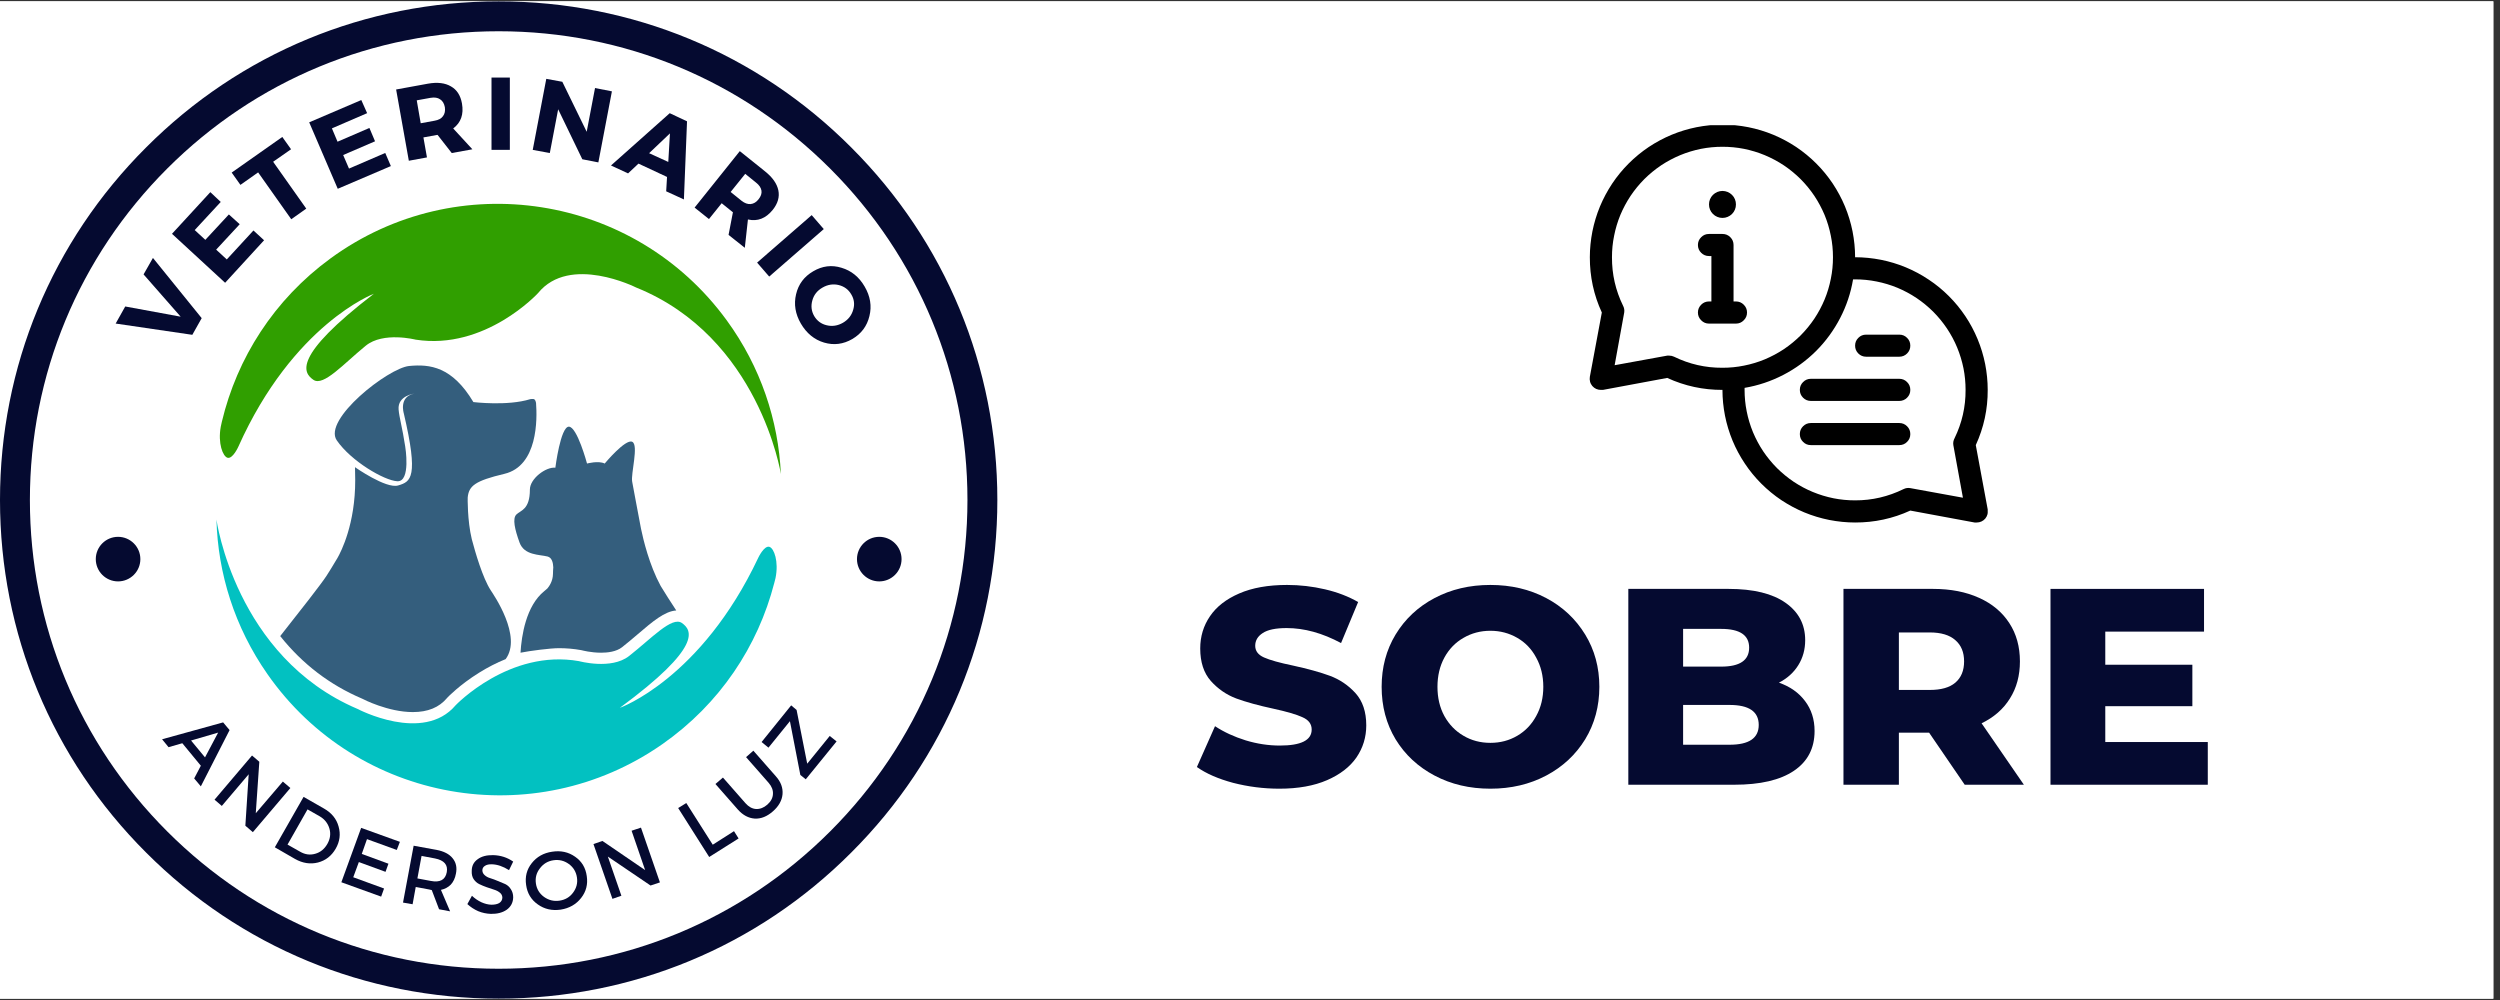 <svg xmlns="http://www.w3.org/2000/svg" xmlns:xlink="http://www.w3.org/1999/xlink" width="250" zoomAndPan="magnify" viewBox="0 0 187.5 75" height="100" preserveAspectRatio="xMidYMid meet" version="1.0"><rect x="0" y="0" width="187.5" height="75" fill="#333333" stroke="none"/><defs><g/><clipPath id="6accad3435"><path d="M 0 0.102 L 187 0.102 L 187 74.898 L 0 74.898 Z M 0 0.102 " clip-rule="nonzero"/></clipPath><clipPath id="7d53d8135d"><path d="M 0 0.102 L 74.801 0.102 L 74.801 74.898 L 0 74.898 Z M 0 0.102 " clip-rule="nonzero"/></clipPath><clipPath id="394fb9fd18"><path d="M 37.398 74.898 C 27.414 74.898 18.012 71.016 10.957 63.941 C 3.887 56.887 0 47.484 0 37.5 C 0 27.516 3.887 18.113 10.957 11.059 C 18.012 3.984 27.414 0.102 37.398 0.102 C 47.387 0.102 56.789 3.984 63.844 11.059 C 70.914 18.129 74.801 27.516 74.801 37.5 C 74.801 47.484 70.914 56.887 63.844 63.941 C 56.789 71.016 47.387 74.898 37.398 74.898 Z M 37.398 2.344 C 28.012 2.344 19.18 6.004 12.543 12.641 C 5.906 19.277 2.242 28.113 2.242 37.5 C 2.242 46.887 5.906 55.723 12.543 62.359 C 19.18 68.996 28.012 72.656 37.398 72.656 C 46.789 72.656 55.621 68.996 62.258 62.359 C 68.895 55.723 72.559 46.887 72.559 37.5 C 72.559 28.113 68.895 19.277 62.258 12.641 C 55.621 6.004 46.789 2.344 37.398 2.344 Z M 37.398 2.344 " clip-rule="nonzero"/></clipPath><clipPath id="3f00601348"><path d="M 7.184 40.262 L 10.527 40.262 L 10.527 43.605 L 7.184 43.605 Z M 7.184 40.262 " clip-rule="nonzero"/></clipPath><clipPath id="8e2629d285"><path d="M 8.855 40.262 C 7.93 40.262 7.184 41.012 7.184 41.934 C 7.184 42.855 7.93 43.605 8.855 43.605 C 9.777 43.605 10.527 42.855 10.527 41.934 C 10.527 41.012 9.777 40.262 8.855 40.262 Z M 8.855 40.262 " clip-rule="nonzero"/></clipPath><clipPath id="0d9735cc35"><path d="M 64.273 40.262 L 67.617 40.262 L 67.617 43.605 L 64.273 43.605 Z M 64.273 40.262 " clip-rule="nonzero"/></clipPath><clipPath id="e926178c09"><path d="M 65.945 40.262 C 65.023 40.262 64.273 41.012 64.273 41.934 C 64.273 42.855 65.023 43.605 65.945 43.605 C 66.867 43.605 67.617 42.855 67.617 41.934 C 67.617 41.012 66.867 40.262 65.945 40.262 Z M 65.945 40.262 " clip-rule="nonzero"/></clipPath><clipPath id="6af9fc5346"><path d="M 16.234 38 L 58.871 38 L 58.871 60 L 16.234 60 Z M 16.234 38 " clip-rule="nonzero"/></clipPath><clipPath id="02b7860077"><path d="M 16.234 15 L 58.871 15 L 58.871 36 L 16.234 36 Z M 16.234 15 " clip-rule="nonzero"/></clipPath><clipPath id="b03e3bb971"><path d="M 119.156 9.391 L 149.078 9.391 L 149.078 39.312 L 119.156 39.312 Z M 119.156 9.391 " clip-rule="nonzero"/></clipPath></defs><g clip-path="url(#6accad3435)"><path fill="#ffffff" d="M 0 0.102 L 187 0.102 L 187 74.898 L 0 74.898 Z M 0 0.102 " fill-opacity="1" fill-rule="nonzero"/><path fill="#ffffff" d="M 0 0.102 L 187 0.102 L 187 74.898 L 0 74.898 Z M 0 0.102 " fill-opacity="1" fill-rule="nonzero"/></g><g clip-path="url(#7d53d8135d)"><g clip-path="url(#394fb9fd18)"><path fill="#050a30" d="M 0 0.102 L 74.801 0.102 L 74.801 74.898 L 0 74.898 Z M 0 0.102 " fill-opacity="1" fill-rule="nonzero"/></g></g><g clip-path="url(#3f00601348)"><g clip-path="url(#8e2629d285)"><path fill="#050a30" d="M 7.184 40.262 L 10.527 40.262 L 10.527 43.605 L 7.184 43.605 Z M 7.184 40.262 " fill-opacity="1" fill-rule="nonzero"/></g></g><g clip-path="url(#0d9735cc35)"><g clip-path="url(#e926178c09)"><path fill="#050a30" d="M 64.273 40.262 L 67.617 40.262 L 67.617 43.605 L 64.273 43.605 Z M 64.273 40.262 " fill-opacity="1" fill-rule="nonzero"/></g></g><g fill="#050a30" fill-opacity="1"><g transform="translate(13.393, 26.939)"><g><path d="M 1.734 -3.078 L 1.031 -1.828 L -4.719 -2.672 L -4 -3.953 L 0.156 -3.188 L -2.625 -6.359 L -1.922 -7.594 Z M 1.734 -3.078 "/></g></g></g><g fill="#050a30" fill-opacity="1"><g transform="translate(16.509, 21.614)"><g><path d="M 0.047 -6.469 L -1.906 -4.359 L -1.109 -3.625 L 0.656 -5.531 L 1.469 -4.797 L -0.297 -2.891 L 0.5 -2.156 L 2.5 -4.328 L 3.297 -3.594 L 0.375 -0.406 L -3.609 -4.078 L -0.734 -7.203 Z M 0.047 -6.469 "/></g></g></g><g fill="#050a30" fill-opacity="1"><g transform="translate(20.485, 17.413)"><g><path d="M 1.344 -6.219 L 0 -5.281 L 2.484 -1.766 L 1.359 -0.969 L -1.125 -4.484 L -2.453 -3.547 L -3.109 -4.469 L 0.688 -7.141 Z M 1.344 -6.219 "/></g></g></g><g fill="#050a30" fill-opacity="1"><g transform="translate(24.831, 14.378)"><g><path d="M 2.703 -5.891 L 0.062 -4.75 L 0.484 -3.75 L 2.875 -4.781 L 3.297 -3.781 L 0.906 -2.75 L 1.344 -1.734 L 4.062 -2.906 L 4.484 -1.922 L 0.5 -0.219 L -1.641 -5.203 L 2.266 -6.875 Z M 2.703 -5.891 "/></g></g></g><g fill="#050a30" fill-opacity="1"><g transform="translate(30.131, 12.15)"><g><path d="M 3.75 -0.672 L 2.688 -2.031 L 2.656 -2.031 L 1.625 -1.844 L 1.891 -0.344 L 0.531 -0.094 L -0.422 -5.438 L 1.969 -5.875 C 2.676 -6 3.25 -5.93 3.688 -5.672 C 4.133 -5.422 4.41 -4.992 4.516 -4.391 C 4.66 -3.578 4.441 -2.953 3.859 -2.516 L 5.297 -0.953 Z M 1.422 -2.906 L 2.453 -3.094 C 2.754 -3.145 2.969 -3.258 3.094 -3.438 C 3.227 -3.613 3.273 -3.836 3.234 -4.109 C 3.18 -4.391 3.062 -4.586 2.875 -4.703 C 2.695 -4.828 2.457 -4.863 2.156 -4.812 L 1.125 -4.625 Z M 1.422 -2.906 "/></g></g></g><g fill="#050a30" fill-opacity="1"><g transform="translate(36.316, 11.239)"><g><path d="M 1.922 0 L 0.547 0 L 0.547 -5.422 L 1.922 -5.422 Z M 1.922 0 "/></g></g></g><g fill="#050a30" fill-opacity="1"><g transform="translate(39.424, 11.133)"><g><path d="M 5.453 1.047 L 4.25 0.812 L 2.438 -2.938 L 1.812 0.344 L 0.531 0.109 L 1.547 -5.219 L 2.75 -5 L 4.578 -1.25 L 5.203 -4.531 L 6.469 -4.281 Z M 5.453 1.047 "/></g></g></g><g fill="#050a30" fill-opacity="1"><g transform="translate(45.855, 12.427)"><g><path d="M 4.172 0.844 L 2.031 -0.156 L 1.25 0.578 L -0.031 -0.016 L 4.375 -3.938 L 5.672 -3.328 L 5.438 2.531 L 4.109 1.922 Z M 4.266 -0.281 L 4.391 -2.422 L 2.828 -0.938 Z M 4.266 -0.281 "/></g></g></g><g fill="#050a30" fill-opacity="1"><g transform="translate(51.673, 15.226)"><g><path d="M 2.969 2.391 L 3.297 0.688 L 3.266 0.672 L 2.453 0.016 L 1.5 1.203 L 0.422 0.344 L 3.812 -3.891 L 5.703 -2.375 C 6.266 -1.926 6.598 -1.453 6.703 -0.953 C 6.805 -0.453 6.664 0.035 6.281 0.516 C 5.758 1.16 5.141 1.398 4.422 1.234 L 4.188 3.359 Z M 3.125 -0.828 L 3.938 -0.172 C 4.176 0.016 4.406 0.098 4.625 0.078 C 4.852 0.055 5.051 -0.062 5.219 -0.281 C 5.395 -0.5 5.469 -0.711 5.438 -0.922 C 5.406 -1.141 5.27 -1.344 5.031 -1.531 L 4.219 -2.188 Z M 3.125 -0.828 "/></g></g></g><g fill="#050a30" fill-opacity="1"><g transform="translate(56.424, 19.29)"><g><path d="M 1.266 1.453 L 0.359 0.406 L 4.453 -3.156 L 5.359 -2.109 Z M 1.266 1.453 "/></g></g></g><g fill="#050a30" fill-opacity="1"><g transform="translate(58.55, 21.551)"><g><path d="M 6.297 -0.062 C 6.723 0.664 6.844 1.406 6.656 2.156 C 6.477 2.906 6.051 3.477 5.375 3.875 C 4.695 4.27 3.988 4.359 3.25 4.141 C 2.52 3.922 1.941 3.445 1.516 2.719 C 1.098 2 0.977 1.266 1.156 0.516 C 1.332 -0.234 1.758 -0.805 2.438 -1.203 C 3.125 -1.609 3.832 -1.695 4.562 -1.469 C 5.301 -1.25 5.879 -0.781 6.297 -0.062 Z M 5.297 0.531 C 5.086 0.164 4.773 -0.066 4.359 -0.172 C 3.941 -0.273 3.535 -0.211 3.141 0.016 C 2.742 0.242 2.488 0.566 2.375 0.984 C 2.258 1.398 2.305 1.789 2.516 2.156 C 2.734 2.52 3.047 2.75 3.453 2.844 C 3.867 2.945 4.273 2.883 4.672 2.656 C 5.066 2.426 5.32 2.102 5.438 1.688 C 5.562 1.281 5.516 0.895 5.297 0.531 Z M 5.297 0.531 "/></g></g></g><g fill="#050a30" fill-opacity="1"><g transform="translate(12.157, 55.445)"><g><path d="M 2.906 1.984 L 1.516 0.297 L 0.484 0.594 L 0 0 L 4.578 -1.266 L 5.062 -0.688 L 2.906 3.531 L 2.406 2.938 Z M 3.219 1.359 L 4.203 -0.5 L 2.172 0.094 Z M 3.219 1.359 "/></g></g></g><g fill="#050a30" fill-opacity="1"><g transform="translate(15.652, 59.601)"><g><path d="M 3.312 2.812 L 2.75 2.328 L 3 -1.531 L 0.984 0.844 L 0.438 0.375 L 3.25 -2.938 L 3.797 -2.469 L 3.531 1.391 L 5.562 -0.984 L 6.125 -0.5 Z M 3.312 2.812 "/></g></g></g><g fill="#050a30" fill-opacity="1"><g transform="translate(20.112, 63.266)"><g><path d="M 2.656 -3.5 L 4.188 -2.625 C 4.758 -2.301 5.125 -1.852 5.281 -1.281 C 5.445 -0.707 5.375 -0.148 5.062 0.391 C 4.75 0.93 4.305 1.273 3.734 1.422 C 3.16 1.566 2.586 1.477 2.016 1.156 L 0.5 0.281 Z M 2.953 -2.562 L 1.453 0.078 L 2.391 0.609 C 2.766 0.828 3.145 0.879 3.531 0.766 C 3.914 0.66 4.219 0.414 4.438 0.031 C 4.656 -0.352 4.707 -0.738 4.594 -1.125 C 4.477 -1.52 4.234 -1.828 3.859 -2.047 Z M 2.953 -2.562 "/></g></g></g><g fill="#050a30" fill-opacity="1"><g transform="translate(25.055, 65.966)"><g><path d="M 4.703 -2.219 L 2.469 -3.031 L 2.078 -1.922 L 4.078 -1.188 L 3.859 -0.578 L 1.859 -1.312 L 1.438 -0.172 L 3.75 0.672 L 3.531 1.281 L 0.547 0.203 L 2.031 -3.875 L 4.938 -2.828 Z M 4.703 -2.219 "/></g></g></g><g fill="#050a30" fill-opacity="1"><g transform="translate(29.664, 67.585)"><g><path d="M 3.266 0.609 L 2.719 -0.828 C 2.676 -0.836 2.609 -0.852 2.516 -0.875 L 1.516 -1.062 L 1.281 0.234 L 0.562 0.109 L 1.359 -4.156 L 3.078 -3.844 C 3.629 -3.738 4.031 -3.531 4.281 -3.219 C 4.539 -2.906 4.625 -2.52 4.531 -2.062 C 4.469 -1.719 4.336 -1.441 4.141 -1.234 C 3.941 -1.035 3.695 -0.906 3.406 -0.844 L 4.094 0.766 Z M 1.641 -1.703 L 2.641 -1.516 C 3.336 -1.379 3.738 -1.598 3.844 -2.172 C 3.945 -2.723 3.648 -3.066 2.953 -3.203 L 1.953 -3.391 Z M 1.641 -1.703 "/></g></g></g><g fill="#050a30" fill-opacity="1"><g transform="translate(34.88, 68.463)"><g><path d="M 2.094 -4.328 C 2.656 -4.316 3.16 -4.156 3.609 -3.844 L 3.297 -3.203 C 2.848 -3.484 2.422 -3.629 2.016 -3.641 C 1.797 -3.648 1.625 -3.613 1.5 -3.531 C 1.375 -3.457 1.305 -3.348 1.297 -3.203 C 1.297 -3.055 1.352 -2.93 1.469 -2.828 C 1.582 -2.723 1.727 -2.645 1.906 -2.594 C 2.082 -2.539 2.266 -2.473 2.453 -2.391 C 2.648 -2.316 2.836 -2.238 3.016 -2.156 C 3.191 -2.07 3.332 -1.941 3.438 -1.766 C 3.551 -1.598 3.609 -1.395 3.609 -1.156 C 3.598 -0.77 3.438 -0.461 3.125 -0.234 C 2.812 -0.016 2.414 0.086 1.938 0.078 C 1.602 0.066 1.285 0 0.984 -0.125 C 0.68 -0.258 0.41 -0.438 0.172 -0.656 L 0.516 -1.281 C 0.723 -1.082 0.957 -0.922 1.219 -0.797 C 1.477 -0.68 1.727 -0.617 1.969 -0.609 C 2.219 -0.609 2.414 -0.648 2.562 -0.734 C 2.707 -0.828 2.785 -0.957 2.797 -1.125 C 2.797 -1.281 2.738 -1.406 2.625 -1.5 C 2.508 -1.602 2.363 -1.68 2.188 -1.734 C 2.02 -1.785 1.832 -1.848 1.625 -1.922 C 1.426 -1.992 1.238 -2.07 1.062 -2.156 C 0.895 -2.238 0.754 -2.363 0.641 -2.531 C 0.535 -2.695 0.488 -2.898 0.5 -3.141 C 0.5 -3.516 0.645 -3.805 0.938 -4.016 C 1.227 -4.234 1.613 -4.336 2.094 -4.328 Z M 2.094 -4.328 "/></g></g></g><g fill="#050a30" fill-opacity="1"><g transform="translate(39.569, 68.55)"><g><path d="M 0.312 -3.812 C 0.688 -4.289 1.195 -4.578 1.844 -4.672 C 2.488 -4.773 3.062 -4.648 3.562 -4.297 C 4.062 -3.953 4.352 -3.469 4.438 -2.844 C 4.531 -2.227 4.391 -1.68 4.016 -1.203 C 3.641 -0.723 3.129 -0.43 2.484 -0.328 C 1.836 -0.234 1.266 -0.363 0.766 -0.719 C 0.266 -1.07 -0.023 -1.555 -0.109 -2.172 C -0.203 -2.797 -0.062 -3.344 0.312 -3.812 Z M 1.938 -4.031 C 1.52 -3.969 1.18 -3.766 0.922 -3.422 C 0.66 -3.086 0.562 -2.707 0.625 -2.281 C 0.688 -1.863 0.891 -1.531 1.234 -1.281 C 1.586 -1.031 1.973 -0.938 2.391 -1 C 2.816 -1.062 3.156 -1.258 3.406 -1.594 C 3.664 -1.938 3.766 -2.316 3.703 -2.734 C 3.641 -3.16 3.438 -3.5 3.094 -3.75 C 2.75 -4 2.363 -4.094 1.938 -4.031 Z M 1.938 -4.031 "/></g></g></g><g fill="#050a30" fill-opacity="1"><g transform="translate(45.385, 67.602)"><g><path d="M 4.109 -1.422 L 3.406 -1.188 L 0.203 -3.359 L 1.219 -0.422 L 0.547 -0.188 L -0.875 -4.297 L -0.203 -4.531 L 3 -2.344 L 1.984 -5.297 L 2.688 -5.531 Z M 4.109 -1.422 "/></g></g></g><g fill="#050a30" fill-opacity="1"><g transform="translate(50.663, 65.601)"><g/></g></g><g fill="#050a30" fill-opacity="1"><g transform="translate(52.706, 64.587)"><g><path d="M 0.75 -1.234 L 2.344 -2.25 L 2.688 -1.703 L 0.484 -0.312 L -1.844 -3.984 L -1.234 -4.359 Z M 0.75 -1.234 "/></g></g></g><g fill="#050a30" fill-opacity="1"><g transform="translate(56.174, 62.379)"><g><path d="M 0.328 -6.078 L 2.016 -4.156 C 2.391 -3.738 2.555 -3.289 2.516 -2.812 C 2.473 -2.344 2.234 -1.914 1.797 -1.531 C 1.359 -1.145 0.906 -0.961 0.438 -0.984 C -0.031 -1.016 -0.453 -1.238 -0.828 -1.656 L -2.516 -3.578 L -1.953 -4.062 L -0.266 -2.141 C -0.023 -1.867 0.238 -1.723 0.531 -1.703 C 0.832 -1.691 1.113 -1.801 1.375 -2.031 C 1.645 -2.27 1.785 -2.535 1.797 -2.828 C 1.816 -3.117 1.707 -3.398 1.469 -3.672 L -0.219 -5.594 Z M 0.328 -6.078 "/></g></g></g><g fill="#050a30" fill-opacity="1"><g transform="translate(60.291, 58.636)"><g><path d="M -0.547 -5.391 L 0.25 -1.359 L 1.938 -3.438 L 2.453 -3.031 L 0.141 -0.188 L -0.266 -0.516 L -1.047 -4.547 L -2.656 -2.562 L -3.172 -2.984 L -0.953 -5.734 Z M -0.547 -5.391 "/></g></g></g><g clip-path="url(#6af9fc5346)"><path fill="#02c1c1" d="M 58.07 43.723 C 58.105 43.602 58.133 43.477 58.164 43.355 C 58.418 42.113 58.055 41.117 57.703 41.012 C 57.312 40.898 56.875 41.82 56.875 41.82 C 52.582 50.93 46.484 53.09 46.484 53.09 C 52.734 48.488 51.891 47.254 51.145 46.727 C 50.402 46.195 48.852 47.891 47.172 49.207 C 45.836 50.25 43.426 49.586 43.426 49.586 C 38.207 48.66 34.172 52.895 34.172 52.895 C 31.738 55.773 26.812 53.168 26.812 53.168 C 17.645 49.262 16.234 38.965 16.234 38.965 C 16.34 42.988 17.586 47.027 20.066 50.57 C 26.793 60.195 40.051 62.539 49.676 55.812 C 53.996 52.793 56.848 48.457 58.07 43.723 Z M 58.07 43.723 " fill-opacity="1" fill-rule="nonzero"/></g><g clip-path="url(#02b7860077)"><path fill="#309f00" d="M 16.641 31.625 C 16.613 31.75 16.586 31.875 16.559 31.996 C 16.328 33.242 16.711 34.234 17.066 34.332 C 17.457 34.438 17.875 33.504 17.875 33.504 C 21.988 24.312 28.043 22.031 28.043 22.031 C 21.883 26.758 22.75 27.973 23.508 28.488 C 24.262 29.004 25.777 27.277 27.43 25.93 C 28.746 24.855 31.168 25.473 31.168 25.473 C 36.402 26.293 40.355 21.98 40.355 21.98 C 42.73 19.055 47.707 21.562 47.707 21.562 C 56.953 25.285 58.566 35.551 58.566 35.551 C 58.379 31.531 57.055 27.52 54.504 24.023 C 47.586 14.535 34.285 12.453 24.797 19.375 C 20.539 22.48 17.773 26.871 16.641 31.625 Z M 16.641 31.625 " fill-opacity="1" fill-rule="nonzero"/></g><path fill="#345e7d" d="M 49.547 43.941 C 48.699 42.379 48.246 40.477 48.078 39.664 C 47.805 38.254 47.484 36.488 47.414 36.129 C 47.297 35.547 47.922 33.363 47.414 33.133 C 46.906 32.898 45.352 34.766 45.352 34.766 C 44.883 34.531 44.027 34.766 44.027 34.766 C 44.027 34.766 43.285 32 42.664 32 C 42.039 32 41.652 35.078 41.652 35.078 C 40.949 35 39.742 35.895 39.742 36.715 C 39.742 38.234 39.043 38.273 38.73 38.586 C 38.418 38.895 38.613 39.715 38.965 40.688 C 39.316 41.66 40.445 41.582 41.066 41.738 C 41.395 41.82 41.484 42.207 41.496 42.555 C 41.484 42.711 41.473 42.875 41.473 43.047 C 41.465 43.582 41.195 43.969 41.051 44.137 C 40.945 44.227 40.828 44.328 40.828 44.328 C 39.445 45.438 39.113 47.695 39.039 48.953 C 39.711 48.816 41.262 48.613 41.922 48.613 C 42.477 48.613 43.031 48.66 43.574 48.758 L 43.613 48.766 L 43.648 48.773 C 43.676 48.781 44.328 48.953 45.082 48.953 C 45.559 48.953 46.219 48.883 46.652 48.543 C 47.047 48.234 47.434 47.902 47.812 47.582 C 48.945 46.613 49.848 45.844 50.719 45.785 C 50.277 45.117 49.875 44.477 49.547 43.941 Z M 49.547 43.941 " fill-opacity="1" fill-rule="nonzero"/><path fill="#345e7d" d="M 35.383 40.434 C 35.047 39.047 35.074 37.316 35.078 37.309 C 35.164 36.438 35.629 36.062 37.828 35.539 C 40.34 34.941 40.297 31.445 40.203 30.219 C 40.203 30.219 40.168 30.02 40.086 29.957 C 40 29.891 39.766 29.938 39.766 29.938 C 38.059 30.469 35.504 30.156 35.504 30.156 C 33.914 27.496 32.246 27.297 30.684 27.449 C 29.121 27.602 24.188 31.465 25.258 33.027 C 26.332 34.59 28.816 36.039 29.797 36.094 C 30.832 36.145 30.391 33.488 30.391 33.488 C 30.176 32.07 29.945 31.32 29.895 30.711 C 29.812 29.668 31.078 29.52 31.078 29.52 C 29.887 29.742 30.285 31.004 30.285 31.004 C 31.414 35.832 30.82 36.125 29.859 36.41 C 28.953 36.676 26.625 35.039 26.625 35.039 C 26.625 35.039 26.633 35.465 26.641 36.008 C 26.648 39.289 25.59 41.359 25.312 41.844 C 25.289 41.879 25.27 41.914 25.25 41.949 C 25.25 41.949 25.246 41.953 25.246 41.953 C 24.973 42.414 24.703 42.859 24.488 43.188 C 24.117 43.766 22.469 45.871 21.016 47.707 C 22.676 49.793 24.727 51.363 27.141 52.391 L 27.176 52.406 L 27.207 52.422 C 27.223 52.434 29.102 53.406 30.961 53.406 C 32.09 53.406 32.93 53.062 33.527 52.352 L 33.543 52.332 L 33.562 52.312 C 33.598 52.273 34.473 51.363 35.926 50.457 C 36.578 50.051 37.246 49.707 37.922 49.434 C 39.188 47.738 37.02 44.602 36.801 44.266 C 36.199 43.34 35.641 41.414 35.383 40.434 Z M 35.383 40.434 " fill-opacity="1" fill-rule="nonzero"/><g clip-path="url(#b03e3bb971)"><path fill="#000000" d="M 148.184 33.383 C 148.785 32.07 149.086 30.688 149.078 29.242 C 149.078 28.586 149.012 27.941 148.887 27.301 C 148.758 26.66 148.57 26.039 148.32 25.434 C 148.07 24.832 147.766 24.258 147.402 23.715 C 147.039 23.172 146.625 22.668 146.164 22.207 C 145.703 21.746 145.199 21.332 144.656 20.973 C 144.113 20.609 143.539 20.301 142.938 20.051 C 142.336 19.801 141.711 19.613 141.07 19.484 C 140.43 19.359 139.785 19.293 139.133 19.293 C 139.133 18.641 139.066 17.996 138.941 17.355 C 138.812 16.715 138.625 16.094 138.375 15.488 C 138.125 14.887 137.816 14.312 137.457 13.77 C 137.094 13.227 136.68 12.723 136.219 12.262 C 135.758 11.801 135.254 11.387 134.711 11.023 C 134.168 10.664 133.594 10.355 132.992 10.105 C 132.387 9.855 131.766 9.668 131.125 9.539 C 130.484 9.414 129.84 9.348 129.184 9.348 C 128.531 9.348 127.887 9.414 127.246 9.539 C 126.605 9.668 125.984 9.855 125.379 10.105 C 124.777 10.355 124.203 10.664 123.66 11.023 C 123.117 11.387 122.613 11.801 122.152 12.262 C 121.691 12.723 121.277 13.227 120.914 13.77 C 120.555 14.312 120.246 14.887 119.996 15.488 C 119.746 16.094 119.559 16.715 119.43 17.355 C 119.305 17.996 119.238 18.641 119.238 19.293 C 119.234 20.742 119.531 22.125 120.137 23.438 L 119.238 28.262 C 119.219 28.383 119.223 28.504 119.254 28.625 C 119.285 28.746 119.344 28.852 119.422 28.949 C 119.504 29.043 119.602 29.117 119.711 29.168 C 119.824 29.219 119.945 29.242 120.07 29.242 L 120.219 29.242 L 125.043 28.344 C 126.355 28.949 127.738 29.246 129.184 29.242 C 129.184 29.895 129.25 30.539 129.375 31.18 C 129.504 31.82 129.691 32.441 129.941 33.047 C 130.191 33.648 130.5 34.223 130.863 34.766 C 131.223 35.309 131.637 35.812 132.098 36.273 C 132.559 36.734 133.062 37.148 133.605 37.512 C 134.148 37.871 134.723 38.18 135.324 38.43 C 135.93 38.68 136.551 38.867 137.191 38.996 C 137.832 39.121 138.477 39.188 139.133 39.188 C 140.578 39.191 141.961 38.895 143.273 38.293 L 148.098 39.188 L 148.25 39.188 C 148.371 39.188 148.492 39.164 148.605 39.113 C 148.719 39.062 148.812 38.988 148.895 38.895 C 148.973 38.797 149.031 38.691 149.062 38.57 C 149.094 38.453 149.098 38.332 149.078 38.207 Z M 125.555 26.754 C 125.441 26.699 125.32 26.672 125.191 26.672 L 125.043 26.672 L 121.098 27.391 L 121.816 23.438 C 121.844 23.258 121.812 23.086 121.727 22.926 C 121.168 21.781 120.891 20.57 120.898 19.293 C 120.898 18.75 120.949 18.211 121.059 17.68 C 121.164 17.145 121.32 16.625 121.527 16.121 C 121.738 15.621 121.992 15.145 122.293 14.691 C 122.598 14.238 122.941 13.82 123.324 13.434 C 123.711 13.051 124.129 12.707 124.582 12.402 C 125.035 12.102 125.512 11.848 126.016 11.637 C 126.516 11.43 127.035 11.273 127.57 11.164 C 128.102 11.059 128.641 11.008 129.184 11.008 C 129.73 11.008 130.27 11.059 130.801 11.164 C 131.336 11.273 131.855 11.43 132.355 11.637 C 132.859 11.848 133.336 12.102 133.789 12.402 C 134.242 12.707 134.66 13.051 135.047 13.434 C 135.43 13.82 135.773 14.238 136.078 14.691 C 136.379 15.145 136.633 15.621 136.844 16.121 C 137.051 16.625 137.207 17.145 137.312 17.68 C 137.422 18.211 137.473 18.75 137.473 19.293 C 137.473 19.84 137.422 20.379 137.312 20.91 C 137.207 21.445 137.051 21.965 136.844 22.465 C 136.633 22.969 136.379 23.445 136.078 23.898 C 135.773 24.352 135.43 24.77 135.047 25.156 C 134.66 25.539 134.242 25.883 133.789 26.188 C 133.336 26.488 132.859 26.742 132.355 26.953 C 131.855 27.16 131.336 27.316 130.801 27.422 C 130.27 27.531 129.73 27.582 129.184 27.582 C 127.91 27.59 126.699 27.312 125.555 26.754 Z M 146.5 33.383 L 147.219 37.328 L 143.273 36.609 C 143.098 36.578 142.926 36.602 142.762 36.684 C 141.617 37.246 140.406 37.531 139.133 37.527 C 138.586 37.527 138.047 37.477 137.516 37.371 C 136.98 37.262 136.461 37.105 135.961 36.898 C 135.457 36.691 134.98 36.434 134.527 36.133 C 134.074 35.828 133.656 35.484 133.27 35.102 C 132.887 34.715 132.543 34.297 132.238 33.844 C 131.938 33.395 131.684 32.914 131.473 32.414 C 131.266 31.91 131.109 31.391 131.004 30.859 C 130.895 30.324 130.844 29.785 130.844 29.242 L 130.844 29.09 C 131.859 28.918 132.824 28.594 133.742 28.121 C 134.656 27.648 135.48 27.047 136.211 26.32 C 136.938 25.59 137.539 24.766 138.012 23.852 C 138.488 22.934 138.809 21.969 138.98 20.953 L 139.133 20.953 C 139.676 20.953 140.215 21.004 140.75 21.113 C 141.281 21.219 141.801 21.375 142.305 21.582 C 142.805 21.793 143.285 22.047 143.734 22.348 C 144.188 22.652 144.605 22.996 144.992 23.379 C 145.375 23.766 145.719 24.184 146.023 24.637 C 146.324 25.09 146.582 25.566 146.789 26.07 C 146.996 26.57 147.152 27.09 147.262 27.625 C 147.367 28.156 147.418 28.695 147.418 29.242 C 147.426 30.516 147.148 31.727 146.59 32.871 C 146.504 33.031 146.473 33.203 146.5 33.383 Z M 146.5 33.383 " fill-opacity="1" fill-rule="nonzero"/></g><path fill="#000000" d="M 130.195 15.332 C 130.195 15.469 130.172 15.598 130.121 15.719 C 130.07 15.844 129.996 15.953 129.902 16.047 C 129.805 16.145 129.695 16.215 129.574 16.266 C 129.449 16.32 129.32 16.344 129.184 16.344 C 129.051 16.344 128.922 16.32 128.797 16.266 C 128.676 16.215 128.566 16.145 128.469 16.047 C 128.375 15.953 128.301 15.844 128.25 15.719 C 128.199 15.598 128.176 15.469 128.176 15.332 C 128.176 15.199 128.199 15.07 128.25 14.945 C 128.301 14.82 128.375 14.711 128.469 14.617 C 128.566 14.523 128.676 14.449 128.797 14.398 C 128.922 14.348 129.051 14.32 129.184 14.32 C 129.32 14.32 129.449 14.348 129.574 14.398 C 129.695 14.449 129.805 14.523 129.902 14.617 C 129.996 14.711 130.07 14.82 130.121 14.945 C 130.172 15.07 130.195 15.199 130.195 15.332 Z M 130.195 15.332 " fill-opacity="1" fill-rule="nonzero"/><path fill="#000000" d="M 130.195 24.27 C 130.426 24.27 130.621 24.188 130.781 24.023 C 130.945 23.863 131.027 23.668 131.027 23.438 C 131.027 23.211 130.945 23.016 130.781 22.852 C 130.621 22.691 130.426 22.609 130.195 22.609 L 130.016 22.609 L 130.016 18.375 C 130.016 18.145 129.934 17.949 129.773 17.789 C 129.609 17.625 129.414 17.547 129.184 17.547 L 128.176 17.547 C 127.945 17.547 127.75 17.625 127.59 17.789 C 127.426 17.949 127.344 18.145 127.344 18.375 C 127.344 18.605 127.426 18.801 127.59 18.961 C 127.75 19.121 127.945 19.203 128.176 19.203 L 128.355 19.203 L 128.355 22.609 L 128.176 22.609 C 127.945 22.609 127.75 22.691 127.59 22.852 C 127.426 23.016 127.344 23.211 127.344 23.438 C 127.344 23.668 127.426 23.863 127.59 24.023 C 127.75 24.188 127.945 24.27 128.176 24.27 Z M 130.195 24.27 " fill-opacity="1" fill-rule="nonzero"/><path fill="#000000" d="M 142.445 25.098 L 139.961 25.098 C 139.73 25.098 139.535 25.176 139.375 25.34 C 139.211 25.5 139.133 25.695 139.133 25.926 C 139.133 26.152 139.211 26.348 139.375 26.512 C 139.535 26.672 139.73 26.754 139.961 26.754 L 142.445 26.754 C 142.676 26.754 142.871 26.672 143.031 26.512 C 143.195 26.348 143.273 26.152 143.273 25.926 C 143.273 25.695 143.195 25.5 143.031 25.34 C 142.871 25.176 142.676 25.098 142.445 25.098 Z M 142.445 25.098 " fill-opacity="1" fill-rule="nonzero"/><path fill="#000000" d="M 142.445 28.41 L 135.816 28.41 C 135.586 28.41 135.391 28.492 135.23 28.656 C 135.066 28.816 134.988 29.012 134.988 29.242 C 134.988 29.469 135.066 29.664 135.23 29.828 C 135.391 29.988 135.586 30.07 135.816 30.07 L 142.445 30.07 C 142.676 30.07 142.871 29.988 143.031 29.828 C 143.195 29.664 143.273 29.469 143.273 29.242 C 143.273 29.012 143.195 28.816 143.031 28.656 C 142.871 28.492 142.676 28.41 142.445 28.41 Z M 142.445 28.41 " fill-opacity="1" fill-rule="nonzero"/><path fill="#000000" d="M 142.445 31.727 L 135.816 31.727 C 135.586 31.727 135.391 31.809 135.23 31.969 C 135.066 32.133 134.988 32.328 134.988 32.555 C 134.988 32.785 135.066 32.98 135.23 33.141 C 135.391 33.305 135.586 33.383 135.816 33.383 L 142.445 33.383 C 142.676 33.383 142.871 33.305 143.031 33.141 C 143.195 32.98 143.273 32.785 143.273 32.555 C 143.273 32.328 143.195 32.133 143.031 31.969 C 142.871 31.809 142.676 31.727 142.445 31.727 Z M 142.445 31.727 " fill-opacity="1" fill-rule="nonzero"/><g fill="#050a30" fill-opacity="1"><g transform="translate(89.329, 58.855)"><g><path d="M 6.625 0.297 C 5.438 0.297 4.281 0.148 3.156 -0.141 C 2.039 -0.441 1.133 -0.836 0.438 -1.328 L 1.797 -4.391 C 2.461 -3.953 3.227 -3.598 4.094 -3.328 C 4.957 -3.066 5.812 -2.938 6.656 -2.938 C 8.25 -2.938 9.047 -3.336 9.047 -4.141 C 9.047 -4.555 8.816 -4.863 8.359 -5.062 C 7.91 -5.27 7.18 -5.484 6.172 -5.703 C 5.066 -5.941 4.141 -6.195 3.391 -6.469 C 2.648 -6.75 2.016 -7.188 1.484 -7.781 C 0.953 -8.383 0.688 -9.195 0.688 -10.219 C 0.688 -11.113 0.93 -11.922 1.422 -12.641 C 1.91 -13.359 2.641 -13.926 3.609 -14.344 C 4.586 -14.77 5.785 -14.984 7.203 -14.984 C 8.16 -14.984 9.109 -14.875 10.047 -14.656 C 10.984 -14.438 11.812 -14.117 12.531 -13.703 L 11.25 -10.625 C 9.852 -11.375 8.492 -11.75 7.172 -11.75 C 6.348 -11.75 5.75 -11.625 5.375 -11.375 C 5 -11.133 4.812 -10.816 4.812 -10.422 C 4.812 -10.035 5.031 -9.742 5.469 -9.547 C 5.914 -9.348 6.641 -9.145 7.641 -8.938 C 8.754 -8.695 9.676 -8.441 10.406 -8.172 C 11.145 -7.898 11.785 -7.469 12.328 -6.875 C 12.867 -6.281 13.141 -5.473 13.141 -4.453 C 13.141 -3.566 12.895 -2.766 12.406 -2.047 C 11.914 -1.336 11.18 -0.77 10.203 -0.344 C 9.223 0.082 8.031 0.297 6.625 0.297 Z M 6.625 0.297 "/></g></g></g><g fill="#050a30" fill-opacity="1"><g transform="translate(102.904, 58.855)"><g><path d="M 8.875 0.297 C 7.32 0.297 5.926 -0.031 4.688 -0.688 C 3.445 -1.344 2.473 -2.25 1.766 -3.406 C 1.066 -4.57 0.719 -5.883 0.719 -7.344 C 0.719 -8.801 1.066 -10.109 1.766 -11.266 C 2.473 -12.43 3.445 -13.344 4.688 -14 C 5.926 -14.656 7.32 -14.984 8.875 -14.984 C 10.426 -14.984 11.82 -14.656 13.062 -14 C 14.301 -13.344 15.273 -12.43 15.984 -11.266 C 16.691 -10.109 17.047 -8.801 17.047 -7.344 C 17.047 -5.883 16.691 -4.57 15.984 -3.406 C 15.273 -2.25 14.301 -1.344 13.062 -0.688 C 11.82 -0.031 10.426 0.297 8.875 0.297 Z M 8.875 -3.141 C 9.613 -3.141 10.285 -3.316 10.891 -3.672 C 11.492 -4.023 11.969 -4.52 12.312 -5.156 C 12.664 -5.789 12.844 -6.52 12.844 -7.344 C 12.844 -8.164 12.664 -8.895 12.312 -9.531 C 11.969 -10.176 11.492 -10.672 10.891 -11.016 C 10.285 -11.367 9.613 -11.547 8.875 -11.547 C 8.133 -11.547 7.461 -11.367 6.859 -11.016 C 6.254 -10.672 5.773 -10.176 5.422 -9.531 C 5.078 -8.895 4.906 -8.164 4.906 -7.344 C 4.906 -6.52 5.078 -5.789 5.422 -5.156 C 5.773 -4.52 6.254 -4.023 6.859 -3.672 C 7.461 -3.316 8.133 -3.141 8.875 -3.141 Z M 8.875 -3.141 "/></g></g></g><g fill="#050a30" fill-opacity="1"><g transform="translate(120.655, 58.855)"><g><path d="M 12.766 -7.656 C 13.598 -7.363 14.25 -6.906 14.719 -6.281 C 15.195 -5.656 15.438 -4.906 15.438 -4.031 C 15.438 -2.738 14.922 -1.742 13.891 -1.047 C 12.859 -0.348 11.363 0 9.406 0 L 1.469 0 L 1.469 -14.688 L 8.984 -14.688 C 10.859 -14.688 12.285 -14.336 13.266 -13.641 C 14.242 -12.953 14.734 -12.02 14.734 -10.844 C 14.734 -10.145 14.562 -9.52 14.219 -8.969 C 13.875 -8.414 13.391 -7.977 12.766 -7.656 Z M 5.578 -11.688 L 5.578 -8.859 L 8.438 -8.859 C 9.832 -8.859 10.531 -9.332 10.531 -10.281 C 10.531 -11.219 9.832 -11.688 8.438 -11.688 Z M 9.062 -3 C 10.52 -3 11.25 -3.492 11.25 -4.484 C 11.25 -5.484 10.52 -5.984 9.062 -5.984 L 5.578 -5.984 L 5.578 -3 Z M 9.062 -3 "/></g></g></g><g fill="#050a30" fill-opacity="1"><g transform="translate(136.791, 58.855)"><g><path d="M 7.891 -3.906 L 5.625 -3.906 L 5.625 0 L 1.469 0 L 1.469 -14.688 L 8.188 -14.688 C 9.508 -14.688 10.66 -14.461 11.641 -14.016 C 12.617 -13.578 13.375 -12.945 13.906 -12.125 C 14.438 -11.312 14.703 -10.352 14.703 -9.25 C 14.703 -8.188 14.453 -7.258 13.953 -6.469 C 13.461 -5.676 12.754 -5.055 11.828 -4.609 L 15 0 L 10.562 0 Z M 10.516 -9.25 C 10.516 -9.938 10.297 -10.469 9.859 -10.844 C 9.43 -11.227 8.789 -11.422 7.938 -11.422 L 5.625 -11.422 L 5.625 -7.109 L 7.938 -7.109 C 8.789 -7.109 9.43 -7.289 9.859 -7.656 C 10.297 -8.031 10.516 -8.562 10.516 -9.25 Z M 10.516 -9.25 "/></g></g></g><g fill="#050a30" fill-opacity="1"><g transform="translate(152.318, 58.855)"><g><path d="M 13.266 -3.203 L 13.266 0 L 1.469 0 L 1.469 -14.688 L 12.984 -14.688 L 12.984 -11.484 L 5.578 -11.484 L 5.578 -9 L 12.109 -9 L 12.109 -5.891 L 5.578 -5.891 L 5.578 -3.203 Z M 13.266 -3.203 "/></g></g></g></svg>